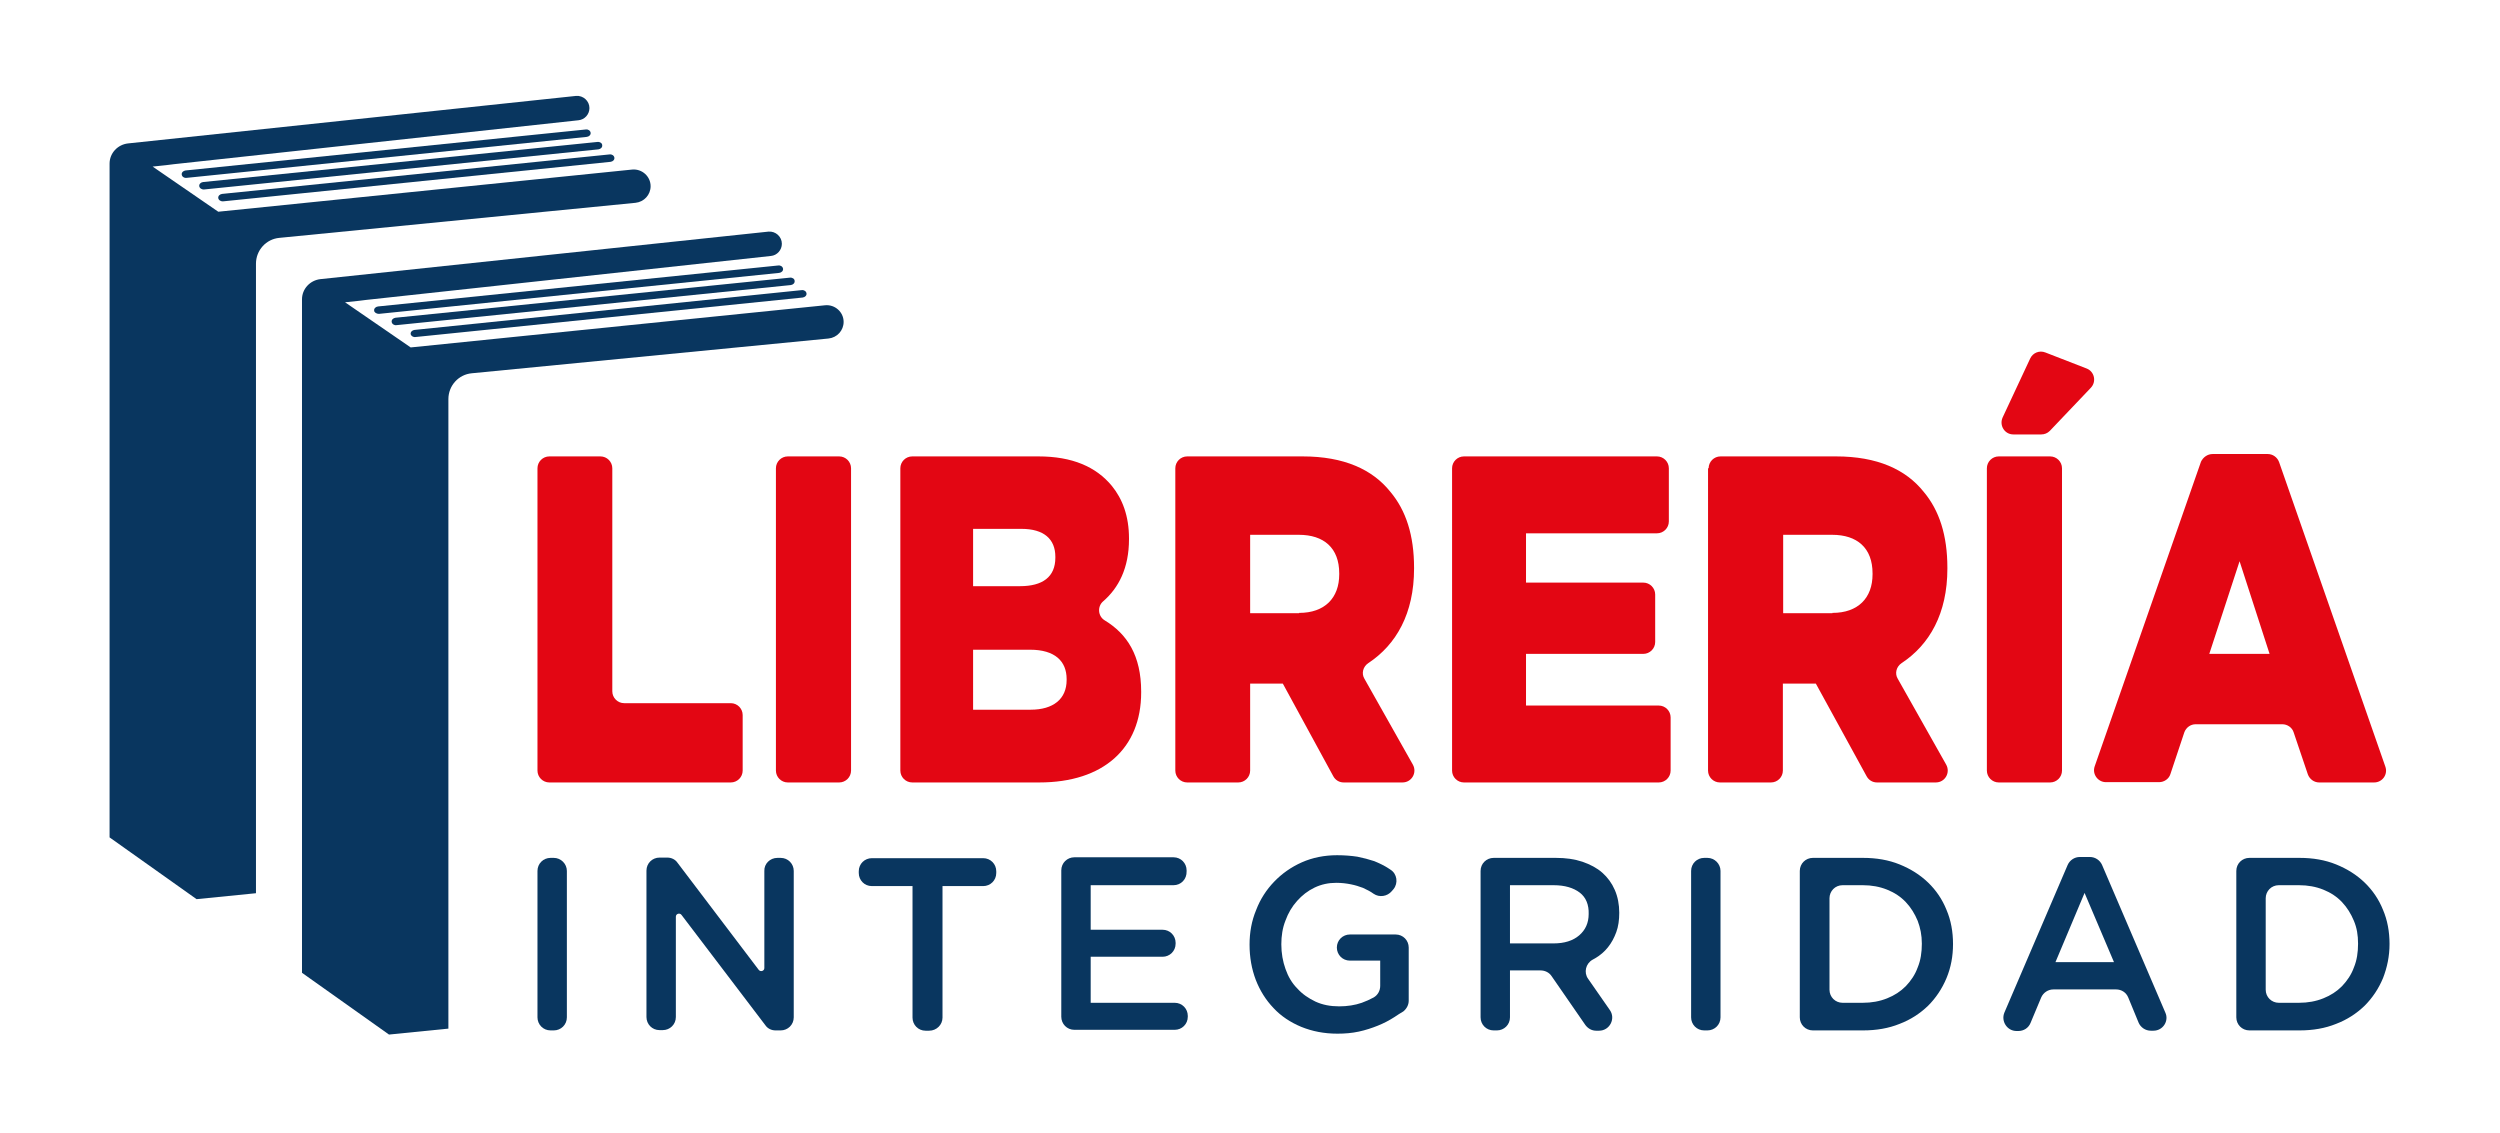 <?xml version="1.0" encoding="utf-8"?>
<!-- Generator: Adobe Illustrator 25.3.1, SVG Export Plug-In . SVG Version: 6.00 Build 0)  -->
<svg version="1.1" id="Capa_1" xmlns="http://www.w3.org/2000/svg" xmlns:xlink="http://www.w3.org/1999/xlink" x="0px" y="0px"
	 viewBox="0 0 841.9 381.4" style="enable-background:new 0 0 841.9 381.4;" xml:space="preserve">
<style type="text/css">
	.st0{fill:#FFFFFF;}
	.st1{fill:#09365F;}
	.st2{fill:#E30613;}
	.st3{fill-rule:evenodd;clip-rule:evenodd;fill:#09365F;}
</style>
<rect class="st0" width="841.9" height="381.4"/>
<g>
	<path class="st1" d="M138.3,117l-22.1-15.2l4.7-0.5l2.4-0.3l136.3-14.8c2.1-0.2,3.7-2,3.7-4.1v0c0-2.4-2.1-4.3-4.5-4.1l-150.9,16
		c-3.5,0.4-6.2,3.3-6.2,6.8v226.8l29.3,20.8l20-2v-212c0-4.5,3.4-8.3,7.9-8.7l120.1-11.7c2.9-0.3,5.1-2.7,5.1-5.6v0
		c0-3.3-2.9-5.9-6.2-5.6L138.3,117z"/>
	<g>
		<path class="st2" d="M185,153.7h17.2c2.2,0,4,1.8,4,4v75.1c0,2.2,1.8,4,4,4h35.9c2.2,0,4,1.8,4,4v18.7c0,2.2-1.8,4-4,4H185
			c-2.2,0-4-1.8-4-4V157.7C181,155.5,182.8,153.7,185,153.7z"/>
		<path class="st2" d="M265.3,153.7h17.3c2.2,0,4,1.8,4,4v101.8c0,2.2-1.8,4-4,4h-17.3c-2.2,0-4-1.8-4-4V157.7
			C261.3,155.5,263.1,153.7,265.3,153.7z"/>
		<path class="st2" d="M303.2,157.7c0-2.2,1.8-4,4-4h42.5c11.4,0,19.4,3.5,24.7,9.9c3.6,4.4,5.8,10.2,5.8,17.7v0.3
			c0,9.7-3.5,16.4-8.7,20.9c-2,1.7-1.8,5,0.5,6.4c7.6,4.6,12.3,11.9,12.3,24v0.3c0,18.8-12.7,30.3-34.3,30.3h-42.8c-2.2,0-4-1.8-4-4
			V157.7z M343.5,197.4c7.6,0,11.9-3.1,11.9-9.6v-0.3c0-6-3.9-9.4-11.4-9.4h-16.3v19.3H343.5z M347.1,239c7.6,0,12.1-3.6,12.1-10
			v-0.3c0-6-3.9-9.9-12.3-9.9h-19.2V239H347.1z"/>
		<path class="st2" d="M395.8,157.7c0-2.2,1.8-4,4-4h38.9c13.9,0,23.5,4.4,29.5,11.9c5.3,6.3,8,14.7,8,25.6v0.3
			c0,15.1-6,25.6-15.4,31.8c-1.8,1.2-2.4,3.5-1.3,5.3l16.3,28.9c1.5,2.7-0.4,6-3.5,6h-19.8c-1.5,0-2.8-0.8-3.5-2.1L432,230.2h-0.3
			H421v29.3c0,2.2-1.8,4-4,4h-17.2c-2.2,0-4-1.8-4-4V157.7z M437.5,206.4c8.6,0,13.5-5,13.5-13v-0.3c0-8.6-5.2-13-13.6-13H421v26.4
			H437.5z"/>
		<path class="st2" d="M493,153.7h65c2.2,0,4,1.8,4,4v17.9c0,2.2-1.8,4-4,4h-44.1v16.6h39.5c2.2,0,4,1.8,4,4v16c0,2.2-1.8,4-4,4
			h-39.5v17.4h44.7c2.2,0,4,1.8,4,4v17.9c0,2.2-1.8,4-4,4H493c-2.2,0-4-1.8-4-4V157.7C489,155.5,490.8,153.7,493,153.7z"/>
		<path class="st2" d="M575.4,157.7c0-2.2,1.8-4,4-4h38.9c13.9,0,23.5,4.4,29.5,11.9c5.3,6.3,8,14.7,8,25.6v0.3
			c0,15.1-6,25.6-15.4,31.8c-1.8,1.2-2.4,3.5-1.3,5.3l16.3,28.9c1.5,2.7-0.4,6-3.5,6h-19.8c-1.5,0-2.8-0.8-3.5-2.1l-17.1-31.2h-0.3
			h-10.8v29.3c0,2.2-1.8,4-4,4h-17.2c-2.2,0-4-1.8-4-4V157.7z M617.1,206.4c8.6,0,13.5-5,13.5-13v-0.3c0-8.6-5.2-13-13.6-13h-16.5
			v26.4H617.1z"/>
		<path class="st2" d="M673.1,153.7h17.3c2.2,0,4,1.8,4,4v101.8c0,2.2-1.8,4-4,4h-17.3c-2.2,0-4-1.8-4-4V157.7
			C669.1,155.5,670.9,153.7,673.1,153.7z M688.8,118.7l13.9,5.4c2.6,1,3.4,4.4,1.4,6.5l-13.8,14.5c-0.8,0.8-1.8,1.2-2.9,1.2H678
			c-2.9,0-4.8-3-3.6-5.7l9.3-19.9C684.6,118.8,686.8,117.9,688.8,118.7z"/>
		<path class="st2" d="M745.1,152.9h18.6c1.7,0,3.2,1.1,3.8,2.7l35.8,102.6c0.9,2.6-1,5.3-3.8,5.3H781c-1.7,0-3.2-1.1-3.8-2.7
			l-4.8-14.2c-0.5-1.6-2.1-2.7-3.8-2.7h-29.2c-1.7,0-3.2,1.1-3.8,2.7l-4.7,14.1c-0.5,1.6-2.1,2.7-3.8,2.7h-17.9
			c-2.7,0-4.7-2.7-3.8-5.3l35.8-102.6C741.9,154,743.4,152.9,745.1,152.9z M764.3,220.2L754.2,189L744,220.2H764.3z"/>
	</g>
	<g>
		<g>
			<path class="st1" d="M190.9,293.3v49.3c0,2.5-2,4.4-4.4,4.4h-1.1c-2.5,0-4.4-2-4.4-4.4v-49.3c0-2.5,2-4.4,4.4-4.4h1.1
				C188.9,288.9,190.9,290.9,190.9,293.3z"/>
			<path class="st1" d="M261.8,288.9h1.1c2.5,0,4.4,2,4.4,4.4v49.3c0,2.5-2,4.4-4.4,4.4h-1.7c-1.4,0-2.7-0.6-3.5-1.8l-28.2-37.1
				c-0.6-0.8-1.9-0.4-1.9,0.6v33.8c0,2.5-2,4.4-4.4,4.4h-1.1c-2.5,0-4.4-2-4.4-4.4v-49.3c0-2.5,2-4.4,4.4-4.4h2.6
				c1.4,0,2.7,0.6,3.5,1.8l27.3,36c0.6,0.8,1.9,0.4,1.9-0.6v-32.7C257.3,290.9,259.3,288.9,261.8,288.9z"/>
			<path class="st1" d="M312.9,347.1h-1.2c-2.5,0-4.4-2-4.4-4.4v-44.3h-13.7c-2.5,0-4.4-2-4.4-4.4v-0.6c0-2.5,2-4.4,4.4-4.4h37.5
				c2.5,0,4.4,2,4.4,4.4v0.6c0,2.5-2,4.4-4.4,4.4h-13.7v44.3C317.4,345.1,315.4,347.1,312.9,347.1z"/>
			<path class="st1" d="M395.2,298.1h-27.9v15h24.2c2.5,0,4.4,2,4.4,4.4v0.3c0,2.5-2,4.4-4.4,4.4h-24.2v15.5h28.3
				c2.5,0,4.4,2,4.4,4.4v0.3c0,2.5-2,4.4-4.4,4.4h-33.8c-2.5,0-4.4-2-4.4-4.4v-49.3c0-2.5,2-4.4,4.4-4.4h33.4c2.5,0,4.4,2,4.4,4.4
				v0.3C399.7,296.1,397.7,298.1,395.2,298.1z"/>
			<path class="st1" d="M469.6,342.5c-1.7,1.1-3.6,2.1-5.6,2.9c-2,0.8-4.1,1.5-6.4,2c-2.3,0.5-4.7,0.7-7.2,0.7
				c-4.5,0-8.5-0.8-12.2-2.3c-3.6-1.5-6.8-3.6-9.3-6.3c-2.6-2.7-4.6-5.9-6-9.5c-1.4-3.7-2.1-7.6-2.1-11.9c0-4.1,0.7-8,2.2-11.6
				c1.4-3.7,3.5-6.9,6.1-9.6c2.6-2.7,5.7-4.9,9.3-6.5c3.6-1.6,7.6-2.4,11.9-2.4c2.5,0,4.8,0.2,6.8,0.5c2,0.4,3.9,0.9,5.7,1.5
				c1.7,0.7,3.4,1.5,4.9,2.5c0.2,0.1,0.4,0.3,0.6,0.4c2.2,1.4,2.6,4.5,1,6.5l-0.6,0.7c-1.5,1.8-4.2,2.2-6.1,0.9l0,0
				c-1.1-0.8-2.3-1.4-3.6-2c-1.3-0.5-2.6-0.9-4.1-1.2c-1.5-0.3-3.1-0.5-4.9-0.5c-2.6,0-5,0.5-7.3,1.6c-2.3,1.1-4.2,2.6-5.9,4.5
				c-1.7,1.9-3,4.1-3.9,6.6c-1,2.5-1.4,5.2-1.4,8c0,3,0.5,5.8,1.4,8.3c0.9,2.6,2.2,4.8,4,6.6c1.7,1.9,3.8,3.3,6.1,4.4
				c2.4,1.1,5,1.6,8,1.6c2.7,0,5.3-0.4,7.6-1.2c1.4-0.5,2.7-1.1,4-1.8c1.4-0.8,2.2-2.3,2.2-3.9l0-8.5h-10.2c-2.5,0-4.4-2-4.4-4.4
				l0,0c0-2.5,2-4.4,4.4-4.4h15.4c2.5,0,4.4,2,4.4,4.4l0,17.9c0,1.4-0.7,2.7-1.8,3.6C471.6,341.2,470.6,341.8,469.6,342.5z"/>
			<path class="st1" d="M533.9,345.2l-11.4-16.5c-0.8-1.2-2.2-1.9-3.7-1.9h-10.3v15.8c0,2.5-2,4.4-4.4,4.4h-1.1
				c-2.5,0-4.4-2-4.4-4.4v-49.3c0-2.5,2-4.4,4.4-4.4h21c3.3,0,6.2,0.4,8.9,1.3c2.6,0.9,4.9,2.1,6.7,3.7c1.8,1.6,3.2,3.5,4.2,5.8
				c1,2.3,1.5,4.9,1.5,7.7c0,2.4-0.3,4.6-1,6.5c-0.7,1.9-1.6,3.6-2.8,5.1c-1.2,1.5-2.6,2.7-4.3,3.7c-0.3,0.2-0.6,0.3-0.9,0.5
				c-2.3,1.3-3,4.3-1.5,6.4l7.3,10.5c2.1,2.9,0,7-3.6,7h-1C536.1,347.1,534.8,346.4,533.9,345.2z M532,300.6c-2.1-1.6-5-2.5-8.8-2.5
				h-14.7v19.6h14.7c3.6,0,6.5-0.9,8.6-2.7c2.1-1.8,3.2-4.2,3.2-7.2C535.1,304.7,534.1,302.2,532,300.6z"/>
			<path class="st1" d="M579.4,293.3v49.3c0,2.5-2,4.4-4.4,4.4h-1.1c-2.5,0-4.4-2-4.4-4.4v-49.3c0-2.5,2-4.4,4.4-4.4h1.1
				C577.4,288.9,579.4,290.9,579.4,293.3z"/>
			<path class="st1" d="M655.5,329.4c-1.5,3.6-3.6,6.7-6.2,9.3c-2.7,2.6-5.9,4.7-9.6,6.1c-3.7,1.5-7.8,2.2-12.3,2.2h-16.9
				c-2.5,0-4.4-2-4.4-4.4v-49.3c0-2.5,2-4.4,4.4-4.4h16.9c4.5,0,8.6,0.7,12.3,2.2c3.7,1.5,6.9,3.5,9.6,6.1c2.7,2.6,4.8,5.7,6.2,9.2
				c1.5,3.5,2.2,7.4,2.2,11.5C657.7,322,657,325.8,655.5,329.4z M645.8,310.1c-1-2.4-2.3-4.5-4-6.3c-1.7-1.8-3.8-3.2-6.3-4.2
				c-2.5-1-5.2-1.5-8.2-1.5h-6.8c-2.5,0-4.4,2-4.4,4.4v30.8c0,2.5,2,4.4,4.4,4.4h6.8c3,0,5.7-0.5,8.2-1.5c2.5-1,4.5-2.3,6.3-4.1
				c1.7-1.8,3.1-3.8,4-6.3c1-2.4,1.4-5.1,1.4-8S646.7,312.5,645.8,310.1z"/>
			<path class="st1" d="M725.2,347.1h-0.9c-1.8,0-3.4-1.1-4.1-2.7l-3.5-8.5c-0.7-1.7-2.3-2.7-4.1-2.7h-21.1c-1.8,0-3.4,1.1-4.1,2.7
				l-3.6,8.6c-0.7,1.7-2.3,2.7-4.1,2.7h-0.6c-3.2,0-5.3-3.3-4.1-6.2l21.3-49.7c0.7-1.6,2.3-2.7,4.1-2.7h3.4c1.8,0,3.4,1.1,4.1,2.7
				l21.3,49.7C730.5,343.8,728.4,347.1,725.2,347.1z M702,300.7l-9.8,23.3h19.7L702,300.7z"/>
			<path class="st1" d="M802.5,329.4c-1.5,3.6-3.6,6.7-6.2,9.3c-2.7,2.6-5.9,4.7-9.6,6.1c-3.7,1.5-7.8,2.2-12.3,2.2h-16.9
				c-2.5,0-4.4-2-4.4-4.4v-49.3c0-2.5,2-4.4,4.4-4.4h16.9c4.5,0,8.6,0.7,12.3,2.2c3.7,1.5,6.9,3.5,9.6,6.1c2.7,2.6,4.8,5.7,6.2,9.2
				c1.5,3.5,2.2,7.4,2.2,11.5C804.7,322,803.9,325.8,802.5,329.4z M792.7,310.1c-1-2.4-2.3-4.5-4-6.3c-1.7-1.8-3.8-3.2-6.3-4.2
				c-2.5-1-5.2-1.5-8.2-1.5h-6.8c-2.5,0-4.4,2-4.4,4.4v30.8c0,2.5,2,4.4,4.4,4.4h6.8c3,0,5.7-0.5,8.2-1.5c2.5-1,4.5-2.3,6.3-4.1
				c1.7-1.8,3.1-3.8,4-6.3c1-2.4,1.4-5.1,1.4-8S793.7,312.5,792.7,310.1z"/>
		</g>
	</g>
	<g>
		<g>
			<line class="st3" x1="126" y1="104.6" x2="263.7" y2="90.4"/>
			<path class="st1" d="M126,104.6L126,104.6c-0.1-0.7,0.5-1.3,1.3-1.4l134.8-13.8c0.8-0.1,1.5,0.4,1.6,1.1l0,0
				c0.1,0.7-0.5,1.3-1.3,1.4l-134.8,13.8C126.8,105.7,126,105.2,126,104.6z"/>
		</g>
	</g>
	<g>
		<g>
			<line class="st3" x1="131.9" y1="108.4" x2="267.7" y2="94.6"/>
			<path class="st1" d="M131.9,108.4L131.9,108.4c-0.1-0.7,0.5-1.3,1.3-1.4L266,93.5c0.8-0.1,1.6,0.4,1.6,1.1l0,0
				c0.1,0.7-0.5,1.3-1.3,1.4l-132.8,13.5C132.7,109.6,132,109.1,131.9,108.4z"/>
		</g>
	</g>
	<g>
		<g>
			<line class="st3" x1="138.3" y1="112.5" x2="271.7" y2="98.8"/>
			<path class="st1" d="M138.3,112.5L138.3,112.5c-0.1-0.7,0.5-1.3,1.3-1.4L270,97.7c0.8-0.1,1.5,0.4,1.6,1.1l0,0
				c0.1,0.7-0.5,1.3-1.3,1.4l-130.4,13.3C139.1,113.6,138.4,113.1,138.3,112.5z"/>
		</g>
	</g>
	<path class="st1" d="M73.5,71.3L51.4,56.1l4.7-0.5l2.4-0.3l136.3-14.8c2.1-0.2,3.7-2,3.7-4.1v0c0-2.4-2.1-4.3-4.5-4.1l-150.9,16
		c-3.5,0.4-6.2,3.3-6.2,6.8V282l29.3,20.8l20-2v-212c0-4.5,3.4-8.3,7.9-8.7L214,68.3c2.9-0.3,5.1-2.7,5.1-5.6v0
		c0-3.3-2.9-5.9-6.2-5.6L73.5,71.3z"/>
	<g>
		<g>
			<line class="st3" x1="61.2" y1="58.8" x2="198.9" y2="44.7"/>
			<path class="st1" d="M61.2,58.8L61.2,58.8c-0.1-0.7,0.5-1.3,1.3-1.4l134.8-13.8c0.8-0.1,1.5,0.4,1.6,1.1l0,0
				c0.1,0.7-0.5,1.3-1.3,1.4L62.8,59.9C62,60,61.3,59.5,61.2,58.8z"/>
		</g>
	</g>
	<g>
		<g>
			<line class="st3" x1="67.1" y1="62.7" x2="202.9" y2="48.9"/>
			<path class="st1" d="M67.1,62.7L67.1,62.7c-0.1-0.7,0.5-1.3,1.3-1.4l132.8-13.5c0.8-0.1,1.6,0.4,1.6,1.1v0
				c0.1,0.7-0.5,1.3-1.3,1.4L68.8,63.8C68,63.9,67.2,63.4,67.1,62.7z"/>
		</g>
	</g>
	<g>
		<g>
			<line class="st3" x1="73.5" y1="66.7" x2="206.9" y2="53.1"/>
			<path class="st1" d="M73.5,66.7L73.5,66.7c-0.1-0.7,0.5-1.3,1.3-1.4L205.3,52c0.8-0.1,1.5,0.4,1.6,1.1v0c0.1,0.7-0.5,1.3-1.3,1.4
				L75.2,67.8C74.4,67.9,73.6,67.4,73.5,66.7z"/>
		</g>
	</g>
</g>
</svg>
